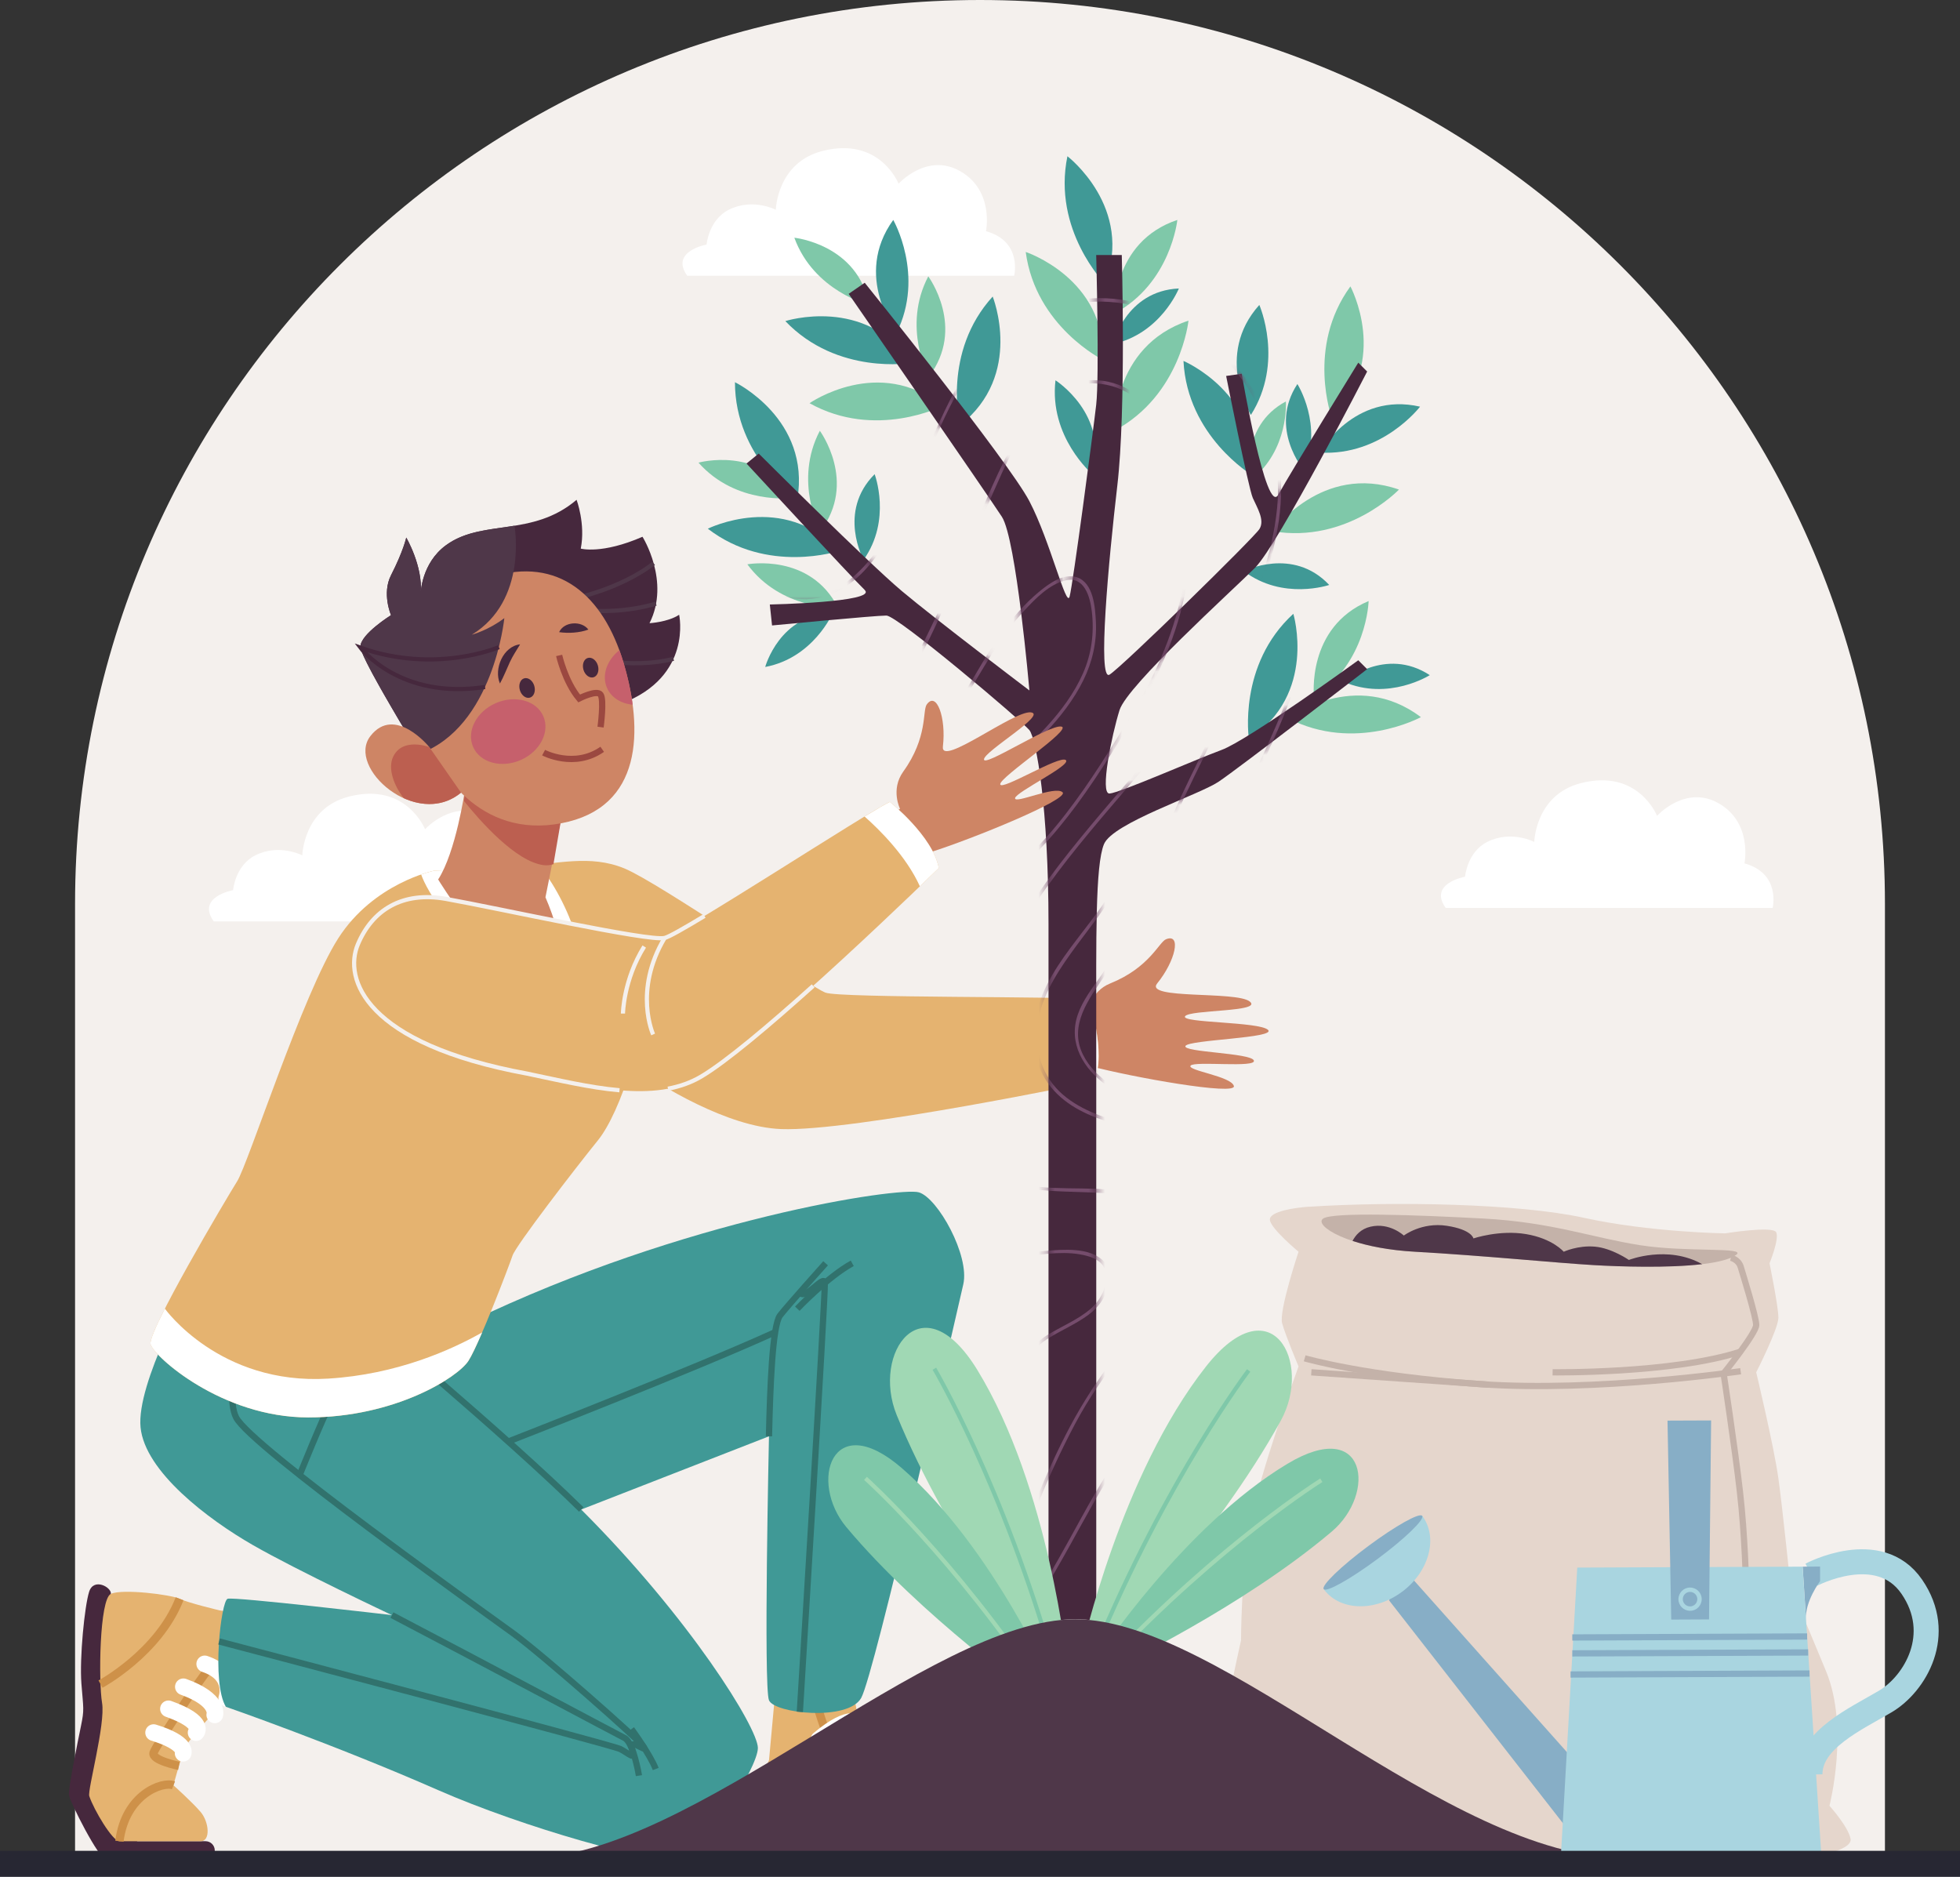 <svg width="235" height="225" viewBox="0 0 235 225" fill="none" xmlns="http://www.w3.org/2000/svg">
<rect x="0" y="0" width="235" height="225" fill="#333333" stroke="none"/>
<g clip-path="url(#clip0_1_207)">
<path d="M117.503 0C57.577 0 8.999 48.521 8.999 108.37V223.447H226.001V108.37C226.001 48.521 177.423 0 117.503 0Z" fill="#F4F0ED"/>
<path d="M25.618 110.466H64.824C64.824 110.466 65.847 106.339 61.448 105.121C61.448 105.121 62.439 100.302 58.413 97.957C54.393 95.611 50.964 99.424 50.964 99.424C50.964 99.424 48.733 93.734 41.826 95.505C36.374 96.903 36.246 102.552 36.246 102.552C36.246 102.552 33.477 101.1 30.602 102.552C28.19 103.77 27.945 106.722 27.945 106.722C27.945 106.722 23.52 107.514 25.623 110.46L25.618 110.466Z" fill="white"/>
<path d="M173.328 108.854H212.535C212.535 108.854 213.557 104.727 209.159 103.509C209.159 103.509 210.149 98.691 206.124 96.345C202.103 94 198.674 97.813 198.674 97.813C198.674 97.813 196.443 92.122 189.537 93.893C184.084 95.292 183.956 100.94 183.956 100.94C183.956 100.94 181.187 99.488 178.312 100.94C175.9 102.158 175.655 105.11 175.655 105.11C175.655 105.11 171.23 105.902 173.333 108.849L173.328 108.854Z" fill="white"/>
<path d="M82.391 33.065H121.597C121.597 33.065 122.62 28.938 118.222 27.72C118.222 27.72 119.212 22.902 115.186 20.556C111.166 18.211 107.737 22.024 107.737 22.024C107.737 22.024 105.506 16.333 98.6 18.104C93.147 19.503 93.019 25.151 93.019 25.151C93.019 25.151 90.25 23.699 87.375 25.151C84.963 26.369 84.718 29.321 84.718 29.321C84.718 29.321 80.293 30.119 82.396 33.06L82.391 33.065Z" fill="white"/>
<path d="M77.29 112.498C77.934 117.502 77.077 123.119 75.713 127.783" stroke="black" stroke-miterlimit="10"/>
<path d="M156.917 144.674C155.447 144.77 152.125 145.206 152.258 146.27C152.391 147.334 155.692 150.073 155.692 150.073C155.692 150.073 153.323 157.173 153.722 158.636C154.121 160.098 155.692 163.821 155.692 163.821C155.692 163.821 150.927 176.883 149.862 182.915C148.797 188.946 148.797 196.663 148.797 196.663C148.797 196.663 146.001 209.167 145.868 211.693C145.735 214.214 142.939 216.113 143.206 217.559C143.472 219.006 147.204 219.272 149.862 220.735C152.519 222.197 156.518 223.314 164.372 222.756C172.226 222.197 216.821 222.756 216.821 222.756C216.821 222.756 222.146 221.931 221.88 220.469C221.613 219.006 219.35 216.496 219.35 216.496C219.35 216.496 221.747 207.172 218.951 200.391C216.155 193.61 214.691 190.286 214.691 190.286C214.691 190.286 213.759 181.112 213.227 177.256C212.694 173.4 210.564 164.528 210.564 164.528C210.564 164.528 213.227 159.306 213.227 157.976C213.227 156.646 212.162 151.461 212.162 151.461C212.162 151.461 213.36 148.536 212.961 147.738C212.561 146.94 206.837 147.871 206.837 147.871C206.837 147.871 197.785 147.738 189.931 146.009C182.077 144.281 167.167 144.015 156.917 144.68V144.674Z" fill="#E5D6CC"/>
<path d="M208.168 150.44C209.478 149.472 202.311 150.174 196.629 149.286C190.948 148.397 186.07 146.536 177.902 146.095C169.739 145.653 159.798 145.297 158.642 146.095C157.487 146.892 161.571 149.621 169.649 150.073C177.726 150.525 186.597 151.413 191.124 151.679C195.65 151.945 205.767 152.211 208.163 150.44H208.168Z" fill="#C4B2A9"/>
<path d="M156.427 162.848C156.427 162.848 163.616 164.975 177.551 165.949C191.486 166.922 208.701 164.396 208.701 164.396" stroke="#C4B2A9" stroke-width="0.75" stroke-miterlimit="10"/>
<path d="M157.226 164.529L178.435 166.007" stroke="#C4B2A9" stroke-width="0.75" stroke-miterlimit="10"/>
<path d="M186.155 164.528C186.155 164.528 200.532 164.709 208.695 162.05" stroke="#C4B2A9" stroke-width="0.75" stroke-miterlimit="10"/>
<path d="M195.298 151.057C195.298 151.057 193.259 149.637 191.214 149.461C189.175 149.286 187.487 150.073 187.487 150.073C187.487 150.073 186.155 148.488 182.961 147.956C179.766 147.424 176.661 148.477 176.661 148.477C176.661 148.477 176.486 147.424 173.466 146.961C170.447 146.499 168.317 148.132 168.317 148.132C168.317 148.132 166.629 146.536 164.324 147.068C163.168 147.334 162.524 148.089 162.167 148.775C164.02 149.387 166.539 149.897 169.649 150.073C177.726 150.525 186.597 151.413 191.124 151.679C194.244 151.86 200.016 152.046 204.089 151.562C199.925 149.227 195.298 151.057 195.298 151.057Z" fill="#4F3749"/>
<path d="M207.524 150.791C207.524 150.791 208.434 150.998 208.701 151.87C208.967 152.743 210.564 157.886 210.564 158.859C210.564 159.832 206.656 164.672 206.656 164.672C206.656 164.672 207.987 173.4 208.61 178.803C209.233 184.207 209.324 189.791 209.409 190.946C209.499 192.1 213.578 201.492 214.026 203.976C214.468 206.46 214.292 214.257 214.026 215.145C213.759 216.033 216.597 220.197 216.331 220.905C216.065 221.612 215 222.729 215 222.729" stroke="#C4B2A9" stroke-width="0.75" stroke-miterlimit="10"/>
<path d="M122.833 221.713C122.833 222.399 122.274 222.958 121.587 222.958H90.405C89.718 222.958 89.159 222.399 89.159 221.713C89.159 221.027 89.718 220.469 90.405 220.469H121.587C122.274 220.469 122.833 221.027 122.833 221.713Z" fill="#46283D"/>
<path d="M92.945 202.912L92.204 211.023C92.204 211.023 89.409 217.006 90.075 220.463H122.023C122.023 220.463 121.89 217.804 120.958 216.74C120.027 215.677 113.371 214.214 113.371 214.214L103.387 208.896L102.189 202.115L92.945 202.912Z" fill="#E5B370"/>
<path d="M91.571 212.523C91.571 212.523 96.416 215.416 98.19 220.469" stroke="#CE9149" stroke-miterlimit="10"/>
<path d="M115.048 214.613C115.048 214.613 112.838 216.033 112.572 220.463" stroke="#CE9149" stroke-miterlimit="10"/>
<path d="M97.396 202.529C97.396 202.529 99.254 209.294 100.41 210.491C101.566 211.688 107.774 215.145 108.663 215.145C109.553 215.145 112.061 213.517 112.061 213.517" stroke="#CE9149" stroke-miterlimit="10"/>
<path d="M109.952 212.395C109.952 212.395 108.296 211.465 105.996 215.145" stroke="white" stroke-width="2" stroke-linecap="round" stroke-linejoin="round"/>
<path d="M106.976 210.81C106.976 210.81 105.602 209.545 102.497 213.72" stroke="white" stroke-width="2" stroke-linecap="round" stroke-linejoin="round"/>
<path d="M104.031 209.241C104.031 209.241 103.072 207.874 99.92 211.512" stroke="white" stroke-width="2" stroke-linecap="round" stroke-linejoin="round"/>
<path d="M102.998 206.731C102.998 206.731 102.141 205.221 98.19 208.545" stroke="white" stroke-width="2" stroke-linecap="round" stroke-linejoin="round"/>
<path d="M24.643 222.958C25.256 222.958 25.751 222.463 25.751 221.852C25.751 221.24 25.256 220.745 24.643 220.745H16.438L13.61 194.695C13.61 194.695 13.216 191.871 13.296 191.084C13.376 190.297 11.235 189.111 10.687 190.839C10.139 192.568 9.526 198.774 9.76 201.838C9.995 204.896 10.128 204.896 9.707 206.938C9.286 208.981 8.184 214.395 8.264 215.177C8.344 215.964 11.88 222.958 12.742 222.958H24.638H24.643Z" fill="#46283D"/>
<path d="M26.262 193.052C26.262 193.052 22.62 192.19 21.534 191.679C20.447 191.169 14.675 190.462 13.296 191.089C11.917 191.717 11.805 201.604 12.236 204.157C12.668 206.704 10.469 214.629 10.703 215.336C11.251 216.985 13.493 220.75 14.318 220.75H24.052C25.277 220.75 25.069 218.426 24.052 217.235C23.035 216.044 20.799 214.044 20.799 214.044C20.799 214.044 21.741 210.278 22.449 209.103C23.158 207.928 27.987 202.747 27.987 202.747L30.698 202.981V193.802L26.257 193.057L26.262 193.052Z" fill="#E5B370"/>
<path d="M20.799 214.044C19.505 213.533 15.027 215.102 14.318 220.75" stroke="#CE9149" stroke-miterlimit="10"/>
<path d="M12.05 201.912C12.05 201.912 19.004 198.168 21.534 191.679" stroke="#CE9149" stroke-miterlimit="10"/>
<path d="M30.698 199.487C30.698 199.487 25.474 199.881 24.925 200.274C24.377 200.668 18.733 209.209 18.419 210.124C18.104 211.039 21.454 211.714 21.454 211.714" stroke="#CE9149" stroke-miterlimit="10"/>
<path d="M21.959 210.198C21.959 210.198 22.513 208.981 18.419 207.725" stroke="white" stroke-width="2" stroke-linecap="round" stroke-linejoin="round"/>
<path d="M23.514 207.725C23.514 207.725 24.744 206.497 20.197 204.875" stroke="white" stroke-width="2" stroke-linecap="round" stroke-linejoin="round"/>
<path d="M25.751 205.598C25.751 205.598 26.347 203.8 21.986 202.231" stroke="white" stroke-width="2" stroke-linecap="round" stroke-linejoin="round"/>
<path d="M27.189 203.609C27.189 203.609 28.253 200.742 24.547 199.487" stroke="white" stroke-width="2" stroke-linecap="round" stroke-linejoin="round"/>
<path d="M22.977 153.982C22.977 153.982 16.321 165.815 16.853 171.134C17.386 176.453 24.973 182.17 30.298 185.228C35.623 188.286 46.992 193.637 46.992 193.637C46.992 193.637 28.072 191.414 27.29 191.679C26.507 191.945 25.346 201.7 27.077 204.625C27.077 204.625 40.016 209.124 52.529 214.618C62.726 219.091 78.482 223.564 81.411 222.899C84.34 222.234 90.868 211.959 90.868 209.566C90.868 207.172 82.721 194.009 69.686 180.979L92.199 172.203C92.199 172.203 91.534 202.253 92.199 203.848C92.865 205.444 101.651 206.375 103.248 203.582C104.846 200.79 114.696 157.444 115.495 153.987C116.294 150.53 112.433 143.616 110.17 142.951C107.907 142.286 82.215 146.009 56.257 158.508L22.977 153.987V153.982Z" fill="#409996"/>
<path d="M46.992 193.637C58.387 199.599 73.999 207.933 74.877 208.364C75.959 208.896 76.608 212.884 76.608 212.884" stroke="#31726D" stroke-width="0.75" stroke-miterlimit="10"/>
<path d="M92.199 172.198C92.332 166.48 92.599 158.901 93.53 157.705C94.462 156.508 98.988 151.456 98.988 151.456" stroke="#31726D" stroke-width="0.75" stroke-miterlimit="10"/>
<path d="M95.596 156.902C95.596 156.902 99.254 153.056 102.183 151.461" stroke="#31726D" stroke-width="0.75" stroke-miterlimit="10"/>
<path d="M75.713 207.3C75.713 207.3 77.955 210.358 78.621 212.087" stroke="#31726D" stroke-width="0.75" stroke-miterlimit="10"/>
<path d="M69.691 180.973C60.522 171.932 42.46 156.896 42.46 156.896" stroke="#31726D" stroke-width="0.75" stroke-miterlimit="10"/>
<path d="M30.032 154.939C30.032 154.939 26.576 166.48 28.307 169.937C30.037 173.394 58.126 193.339 61.587 195.865C65.048 198.392 76.672 208.624 77.172 209.433C77.673 210.241 75.309 208.204 75.783 209.693C76.251 211.188 75.431 210.225 74.366 209.693C73.301 209.162 26.267 196.796 26.267 196.796" stroke="#31726D" stroke-width="0.75" stroke-miterlimit="10"/>
<path d="M36.448 155.812C36.448 155.812 40.501 166.491 40.021 167.411C38.717 169.89 35.932 176.841 35.932 176.841" stroke="#31726D" stroke-width="0.75" stroke-miterlimit="10"/>
<path d="M60.932 172.831C60.932 172.831 83.301 164.114 92.945 159.71" stroke="#31726D" stroke-width="0.75" stroke-miterlimit="10"/>
<path d="M95.9 154.939C96.486 156.003 98.791 152.716 98.892 153.812C98.994 154.907 95.9 205.237 95.9 205.237" stroke="#31726D" stroke-width="0.75" stroke-miterlimit="10"/>
<path d="M130.405 121.47C130.405 121.47 130.655 118.896 133.12 117.901C137.822 116.008 138.956 112.955 139.803 112.609C141.677 111.849 140.942 115.199 138.743 117.906C137.157 119.858 148.216 118.789 149.84 120.071C151.464 121.347 142.636 121.028 142.087 121.842C141.534 122.656 150.948 122.475 152.029 123.47C153.115 124.464 142.54 124.645 142.135 125.4C141.731 126.161 149.995 126.225 150.335 127.145C150.676 128.065 143.195 127.171 142.748 127.762C142.3 128.352 147.625 129.027 147.939 130.203C148.253 131.378 135.772 129.16 130.698 127.809L123.541 128.139L122.806 121.082L130.405 121.47Z" fill="#CE8565"/>
<path d="M130.538 119.81C127.609 119.412 100.852 119.677 98.988 119.013C97.125 118.348 79.036 105.839 74.877 104.121C70.724 102.403 66.704 103.6 62.242 103.876C57.779 104.153 52.055 104.387 52.055 104.387C52.055 104.387 44.814 105.849 40.554 112.497C36.294 119.146 29.771 139.489 28.44 141.616C27.109 143.744 17.657 159.699 18.056 161.162C18.456 162.624 26.576 169.937 36.959 169.937C47.343 169.937 54.877 165.151 56.166 163.156C57.455 161.162 61.054 151.722 61.454 150.525C61.853 149.328 68.908 140.154 71.704 136.697C72.998 135.096 74.542 131.793 75.719 127.783C79.196 130.16 87.199 135.122 93.669 135.367C102.188 135.692 131.209 129.65 131.209 129.65C132.673 126.06 130.543 119.81 130.543 119.81H130.538Z" fill="#E5B370"/>
<path d="M53.861 110.37C57.721 115.423 63.312 121.406 67.838 119.544C72.183 117.757 67.961 107.541 64.537 103.669C63.786 103.754 63.019 103.828 62.242 103.876C57.78 104.153 52.055 104.387 52.055 104.387C52.055 104.387 51.454 104.509 50.495 104.844C50.852 105.839 51.725 107.572 53.866 110.37H53.861Z" fill="white"/>
<path d="M39.35 165.284C26.305 166.082 19.766 156.896 19.766 156.896C18.658 159.077 17.934 160.736 18.051 161.162C18.451 162.625 26.571 169.937 36.954 169.937C47.338 169.937 54.872 165.151 56.161 163.156C56.55 162.555 57.151 161.274 57.812 159.747C54.105 161.848 47.577 164.784 39.35 165.284Z" fill="white"/>
<path d="M128.115 130.277C130.043 129.894 131.209 129.65 131.209 129.65C132.673 126.06 130.543 119.81 130.543 119.81C130.027 119.741 128.77 119.688 127.045 119.651C127.694 121.927 128.695 126.315 128.12 130.272L128.115 130.277Z" fill="white"/>
<path d="M55.73 94.813C55.73 94.813 54.664 102.153 52.535 105.44C52.535 105.44 58.301 115.024 63.605 117.151C68.908 119.279 67.577 112.63 65.399 107.578L67.306 98.047L55.73 94.808V94.813Z" fill="#CE8565"/>
<path d="M55.634 96.037C57.519 98.382 61.842 103.318 65.181 103.722C65.612 103.775 66.006 103.722 66.358 103.605L67.311 98.052L55.735 94.814C55.735 94.814 55.724 95.281 55.639 96.037H55.634Z" fill="#BC5F50"/>
<path d="M52.354 93.781C52.354 93.781 43.168 79.023 43.211 77.517C43.254 76.012 46.885 73.752 46.885 73.752C46.885 73.752 45.767 71.156 46.885 68.965C48.371 66.061 48.711 64.45 48.711 64.45C48.711 64.45 50.714 67.859 50.447 71.093C50.447 71.093 50.543 67.519 53.467 65.375C57.817 62.184 63.807 64.445 69.132 59.924C69.132 59.924 70.218 62.806 69.633 65.774C69.633 65.774 72.151 66.482 77.034 64.354C77.034 64.354 80.405 69.694 77.875 74.715C77.875 74.715 80.096 74.592 81.427 73.704C81.427 73.704 83.067 81.108 74.547 84.341L52.359 93.781H52.354Z" fill="#46283D"/>
<path d="M78.365 67.54C78.365 67.54 74.052 71.263 65.399 72.375C65.399 72.375 71.763 74.369 78.653 72.375" stroke="#4F3749" stroke-width="0.5" stroke-miterlimit="10"/>
<path d="M80.746 78.98C80.746 78.98 74.766 80.788 67.577 77.783" stroke="#4F3749" stroke-width="0.5" stroke-miterlimit="10"/>
<path d="M58.877 69.183C66.97 66.662 72.364 71.401 74.76 79.464C77.157 87.532 77.066 96.84 67.306 98.701C57.545 100.563 52.306 92.495 50.532 87.266C48.759 82.038 49.201 72.199 58.877 69.183Z" fill="#CE8565"/>
<path d="M60.474 74.103C58.568 75.566 56.571 76.097 56.571 76.097C63.317 71.986 61.683 63.03 61.683 63.03C58.706 63.514 55.836 63.631 53.461 65.375C50.538 67.519 50.442 71.093 50.442 71.093C50.708 67.859 48.706 64.45 48.706 64.45C48.706 64.45 48.365 66.061 46.88 68.965C45.761 71.156 46.88 73.752 46.88 73.752C46.88 73.752 43.254 76.012 43.206 77.517C43.174 78.56 47.551 85.926 50.256 90.378C59.169 87.213 60.469 74.103 60.469 74.103H60.474Z" fill="#4F3749"/>
<path d="M59.814 77.587C59.814 77.587 52.247 80.852 43.227 77.656C43.227 77.656 47.891 83.926 58.152 82.363" stroke="#46283D" stroke-width="0.5" stroke-miterlimit="10"/>
<path d="M67.039 78.581C67.039 78.581 67.748 81.719 69.436 83.74C69.436 83.74 71.566 82.655 72.007 83.278C72.449 83.9 72.007 87.176 72.007 87.176" stroke="#9B4840" stroke-width="0.75" stroke-miterlimit="10"/>
<path d="M71.683 79.783C71.874 80.421 71.64 81.06 71.166 81.198C70.687 81.342 70.144 80.937 69.957 80.299C69.766 79.661 70 79.023 70.474 78.885C70.953 78.741 71.496 79.145 71.683 79.783Z" fill="#46283D"/>
<path d="M64.058 82.225C64.249 82.863 64.015 83.501 63.541 83.639C63.062 83.783 62.519 83.379 62.332 82.74C62.141 82.102 62.375 81.464 62.849 81.326C63.323 81.187 63.871 81.586 64.058 82.225Z" fill="#46283D"/>
<path d="M59.941 81.948C59.18 80.193 60.346 77.47 62.359 77.252C61.938 77.959 61.48 78.624 61.134 79.374C60.74 80.23 60.399 81.118 59.941 81.948Z" fill="#46283D"/>
<path d="M67.039 75.789C67.625 74.502 69.734 74.39 70.543 75.481C69.494 75.874 68.142 75.949 67.039 75.789Z" fill="#46283D"/>
<path d="M65.176 90.234C65.176 90.234 68.855 92.186 72.204 89.835" stroke="#9B4840" stroke-width="0.75" stroke-miterlimit="10"/>
<path d="M65.138 85.857C65.969 87.74 64.76 90.091 62.439 91.117C60.117 92.138 57.561 91.441 56.731 89.564C55.9 87.686 57.109 85.33 59.43 84.304C61.752 83.283 64.308 83.98 65.138 85.857Z" fill="#C6606C"/>
<path d="M75.857 84.485C75.639 82.809 75.256 81.113 74.766 79.464C74.611 78.943 74.446 78.443 74.265 77.948C72.769 79.134 72.109 80.959 72.779 82.48C73.296 83.65 74.478 84.362 75.857 84.485Z" fill="#C6606C"/>
<path d="M55.277 95.031L51.475 89.569C51.475 89.569 47.343 84.474 44.414 88.245C41.486 92.01 49.899 99.472 55.277 95.031Z" fill="#CE8565"/>
<path d="M47.119 90.766C46.502 92.122 47.178 94.122 48.413 95.696C50.591 96.68 53.168 96.77 55.277 95.031L51.475 89.569C51.475 89.569 48.227 88.33 47.119 90.771V90.766Z" fill="#BC5F50"/>
<path d="M133.594 51.648C133.594 51.648 133.2 41.543 142.497 38.442C142.497 38.442 141.581 47.394 133.594 51.648Z" fill="#7FC8A9"/>
<path d="M158.222 54.26C158.222 54.26 162.332 46.931 170.261 48.755C170.261 48.755 165.73 54.701 158.222 54.26Z" fill="#409996"/>
<path d="M149.979 49.749C149.979 49.749 145.548 42.607 150.99 36.56C150.99 36.56 154.004 43.404 149.979 49.749Z" fill="#409996"/>
<path d="M157.545 83.554C157.545 83.554 156.592 75.209 164.095 72.061C164.095 72.061 163.898 79.533 157.545 83.554Z" fill="#7FC8A9"/>
<path d="M149.947 57.584C149.947 57.584 148.568 51.154 154.175 48.127C154.175 48.127 154.59 53.967 149.947 57.584Z" fill="#7FC8A9"/>
<path d="M133.413 41.256C133.413 41.256 134.973 34.868 141.342 34.586C141.342 34.586 139.169 40.022 133.413 41.256Z" fill="#409996"/>
<path d="M103.541 67.12C103.541 67.12 100.367 61.355 104.867 56.85C104.867 56.85 106.944 62.323 103.541 67.12Z" fill="#409996"/>
<path d="M91.747 79.964C91.747 79.964 93.472 73.619 99.84 73.497C99.84 73.497 97.529 78.874 91.747 79.964Z" fill="#409996"/>
<path d="M149.137 68.481C149.137 68.481 155.005 65.498 159.372 70.13C159.372 70.13 153.829 72.029 149.137 68.481Z" fill="#409996"/>
<path d="M161.092 81.735C161.092 81.735 166.097 77.459 171.427 80.943C171.427 80.943 166.486 84.086 161.092 81.735Z" fill="#409996"/>
<path d="M156.331 56.366C156.331 56.366 152.061 51.361 155.554 46.042C155.554 46.042 158.695 50.983 156.331 56.366Z" fill="#409996"/>
<path d="M152.593 63.69C152.593 63.69 158.482 55.462 167.732 58.695C167.732 58.695 161.518 65.211 152.593 63.69Z" fill="#7FC8A9"/>
<path d="M154.425 86.107C154.425 86.107 162.551 80.076 170.362 85.979C170.362 85.979 162.449 90.287 154.425 86.107Z" fill="#7FC8A9"/>
<path d="M133.594 37.597C133.594 37.597 133.259 29.007 141.161 26.369C141.161 26.369 140.383 33.98 133.594 37.597Z" fill="#7FC8A9"/>
<path d="M107.503 39.9C107.503 39.9 102.22 33.113 107.098 26.369C107.098 26.369 110.911 33.007 107.503 39.9Z" fill="#409996"/>
<path d="M122.982 30.209C122.982 30.209 132.599 33.379 132.258 43.154C132.258 43.154 124.18 39.171 122.982 30.209Z" fill="#7FC8A9"/>
<path d="M94.159 38.496C94.159 38.496 103.797 35.406 109.286 43.511C109.286 43.511 100.405 45.037 94.159 38.496Z" fill="#409996"/>
<path d="M84.867 63.386C84.867 63.386 93.924 58.871 100.58 66.051C100.58 66.051 92.034 68.901 84.867 63.386Z" fill="#409996"/>
<path d="M97.061 48.34C97.061 48.34 105.362 42.548 112.998 48.681C112.998 48.681 104.963 52.755 97.061 48.34Z" fill="#7FC8A9"/>
<path d="M126.55 45.596C126.55 45.596 133.014 49.702 130.943 56.818C130.943 56.818 125.761 52.393 126.55 45.596Z" fill="#409996"/>
<path d="M95.24 28.502C95.24 28.502 102.859 29.279 104.207 36.559C104.207 36.559 97.588 34.927 95.24 28.502Z" fill="#7FC8A9"/>
<path d="M83.749 55.467C83.749 55.467 91.129 53.409 95.043 59.695C95.043 59.695 88.285 60.594 83.749 55.467Z" fill="#7FC8A9"/>
<path d="M111.299 33.135C111.299 33.135 115.847 39.293 111.352 45.181C111.352 45.181 108.115 39.187 111.299 33.135Z" fill="#7FC8A9"/>
<path d="M98.296 51.648C98.296 51.648 102.843 57.807 98.349 63.695C98.349 63.695 95.112 57.701 98.296 51.648Z" fill="#7FC8A9"/>
<path d="M89.606 67.657C89.606 67.657 97.141 66.258 100.479 72.869C100.479 72.869 93.669 73.167 89.606 67.657Z" fill="#7FC8A9"/>
<path d="M127.982 18.732C127.982 18.732 136.017 24.886 132.471 34.007C132.471 34.007 126.155 27.587 127.982 18.732Z" fill="#409996"/>
<path d="M161.912 34.336C161.912 34.336 166.688 43.256 159.686 50.1C159.686 50.1 156.587 41.649 161.912 34.336Z" fill="#7FC8A9"/>
<path d="M119.02 35.554C119.02 35.554 122.801 44.936 115.096 50.983C115.096 50.983 112.934 42.245 119.02 35.554Z" fill="#409996"/>
<path d="M88.12 45.825C88.12 45.825 97.231 50.239 95.596 59.887C95.596 59.887 88.12 54.866 88.12 45.825Z" fill="#409996"/>
<path d="M141.896 43.272C141.896 43.272 151.219 47.218 150.08 56.935C150.08 56.935 142.354 52.302 141.896 43.272Z" fill="#409996"/>
<path d="M155.069 73.587C155.069 73.587 157.966 83.278 149.739 88.591C149.739 88.591 148.392 79.693 155.069 73.587Z" fill="#409996"/>
<path d="M103.679 70.747C105.213 72.21 92.3 72.475 92.3 72.475L92.567 74.986C92.567 74.986 104.947 73.794 106.278 73.8C107.609 73.8 122.599 86.511 123.424 87.537C124.249 88.564 125.714 96.808 125.714 110.769V194.424C126.821 194.238 127.891 194.131 128.924 194.131C129.744 194.131 130.58 194.195 131.438 194.312V123.794C131.438 112.625 131.305 103.727 132.37 101.195C133.435 98.664 143.685 95.329 146.081 93.739C148.477 92.149 163.919 80.225 163.919 80.225L162.854 79.161C162.854 79.161 149.675 88.724 146.48 89.904C143.285 91.085 134.223 95.074 133.03 95.138C131.837 95.207 133.301 88.085 134.233 85.128C135.165 82.171 147.678 70.869 150.474 68.077C153.269 65.285 163.919 44.543 163.919 44.543L162.854 43.479C162.854 43.479 154.734 56.642 153.269 59.301C151.805 61.961 148.876 44.809 148.876 44.809L147.013 45.075C147.013 45.075 149.675 58.504 150.208 59.7C150.74 60.897 151.672 62.36 151.006 63.423C150.341 64.487 134.489 80.001 133.03 80.884C131.571 81.767 132.902 67.322 133.967 58.19C135.032 49.058 134.499 30.576 134.499 30.576H131.432C131.432 30.576 131.826 45.069 131.432 48.526C131.038 51.983 128.642 70.066 128.243 71.529C127.843 72.991 125.927 64.881 123.424 60.094C120.921 55.307 103.679 33.9 103.679 33.9L101.752 35.23C101.752 35.23 118.392 59.296 120.122 61.955C121.853 64.615 123.424 82.777 123.424 82.777C123.424 82.777 112.247 74.321 108.131 70.864C104.015 67.407 90.969 54.377 90.969 54.377L89.505 55.573C89.505 55.573 102.146 69.268 103.679 70.731V70.747Z" fill="#46283D"/>
<mask id="mask0_1_207" style="mask-type:luminance" maskUnits="userSpaceOnUse" x="89" y="30" width="75" height="165">
<path d="M103.679 70.747C105.213 72.21 92.3 72.475 92.3 72.475L92.567 74.986C92.567 74.986 104.947 73.794 106.278 73.8C107.609 73.8 122.599 86.511 123.424 87.537C124.249 88.564 125.714 96.808 125.714 110.769V194.424C126.821 194.238 127.891 194.131 128.924 194.131C129.744 194.131 130.58 194.195 131.438 194.312V123.794C131.438 112.625 131.305 103.727 132.37 101.195C133.435 98.664 143.685 95.329 146.081 93.739C148.477 92.149 163.919 80.225 163.919 80.225L162.854 79.161C162.854 79.161 149.675 88.724 146.48 89.904C143.285 91.085 134.223 95.074 133.03 95.138C131.837 95.207 133.301 88.085 134.233 85.128C135.165 82.171 147.678 70.869 150.474 68.077C153.269 65.285 163.919 44.543 163.919 44.543L162.854 43.479C162.854 43.479 154.734 56.642 153.269 59.301C151.805 61.961 148.876 44.809 148.876 44.809L147.013 45.075C147.013 45.075 149.675 58.504 150.208 59.7C150.74 60.897 151.672 62.36 151.006 63.423C150.341 64.487 134.489 80.001 133.03 80.884C131.571 81.767 132.902 67.322 133.967 58.19C135.032 49.058 134.499 30.576 134.499 30.576H131.432C131.432 30.576 131.826 45.069 131.432 48.526C131.038 51.983 128.642 70.066 128.243 71.529C127.843 72.991 125.927 64.881 123.424 60.094C120.921 55.307 103.679 33.9 103.679 33.9L101.752 35.23C101.752 35.23 118.392 59.296 120.122 61.955C121.853 64.615 123.424 82.777 123.424 82.777C123.424 82.777 112.247 74.321 108.131 70.864C104.015 67.407 90.969 54.377 90.969 54.377L89.505 55.573C89.505 55.573 102.146 69.268 103.679 70.731V70.747Z" fill="white"/>
</mask>
<g mask="url(#mask0_1_207)">
<path d="M89.297 69.593C92.306 71.327 95.91 72.566 99.34 71.353C102.29 70.311 104.42 67.806 106.06 65.253C110.128 58.913 111.912 51.393 115.985 45.064C118.371 41.362 122.103 38.405 126.299 37.028C130.66 35.592 135.415 35.985 139.59 37.825C148.419 41.718 154.068 51.265 153.126 60.865C151.986 72.465 144.883 82.203 137.636 90.872C134.063 95.143 130.357 99.297 126.965 103.716C123.573 108.136 120.511 113.045 118.056 118.146C115.602 123.246 113.36 129.421 114.654 135.234C115.138 137.42 116.374 139.425 118.243 140.696C119.968 141.866 122.055 142.355 124.095 142.6C128.722 143.153 133.403 142.6 137.934 143.94C139.649 144.451 141.608 145.355 142.077 147.254C142.705 149.796 140.895 152.535 139.59 154.551C137.758 157.375 135.66 160.008 133.647 162.704C131.635 165.401 129.856 168.092 128.296 171.028C126.869 173.714 125.602 176.479 124.441 179.287C122.806 183.239 121.353 187.308 120.453 191.499C119.771 194.663 119.121 198.519 120.532 201.583C121.06 202.737 121.944 203.646 123.11 204.157C123.344 204.258 123.546 203.917 123.312 203.811C120.245 202.471 119.989 198.695 120.208 195.791C120.522 191.589 121.805 187.451 123.232 183.51C124.515 179.957 126.001 176.468 127.684 173.081C128.472 171.496 129.292 169.921 130.208 168.411C131.991 165.464 134.116 162.747 136.193 160.002C138.174 157.38 140.319 154.689 141.693 151.684C142.433 150.067 143.03 148.068 142.183 146.371C141.427 144.855 139.755 144.079 138.216 143.6C136.038 142.925 133.69 142.632 131.422 142.531C127.125 142.345 122.013 142.877 118.312 140.244C113.312 136.691 114.42 129.197 116.038 124.182C117.875 118.497 120.937 113.056 124.281 108.115C127.439 103.445 131.118 99.164 134.771 94.882C141.901 86.522 149.356 77.794 152.364 66.997C153.733 62.078 154.164 56.972 152.646 52.036C151.31 47.697 148.679 43.766 145.192 40.852C141.901 38.096 137.849 36.235 133.557 35.825C128.978 35.389 124.43 36.762 120.751 39.495C117.673 41.782 115.564 44.676 113.855 48.058C112.146 51.441 110.724 55.079 109.132 58.578C106.565 64.216 102.62 72.385 95.128 71.359C93.126 71.082 91.251 70.247 89.515 69.247C89.292 69.12 89.089 69.465 89.313 69.593H89.297Z" fill="#754C6C"/>
<path d="M116.645 150.158C116.15 151.035 118.333 150.902 118.669 150.892C120.048 150.865 121.491 150.849 122.854 150.658C125.288 150.317 128.003 149.918 130.41 150.594C131.438 150.881 132.433 151.487 132.609 152.626C132.859 154.221 131.88 155.976 130.708 156.965C129.159 158.274 127.242 159.029 125.527 160.087C124.547 160.694 123.738 161.555 122.934 162.369C121.997 163.316 121.102 164.3 120.224 165.294C116.773 169.187 113.775 173.703 113.152 178.979C113.12 179.234 113.52 179.229 113.552 178.979C114.127 174.112 116.826 169.756 120.011 166.135C120.889 165.135 121.773 164.145 122.694 163.183C123.568 162.279 124.467 161.236 125.532 160.555C127.162 159.508 128.978 158.774 130.538 157.609C131.842 156.63 132.721 155.317 132.982 153.689C133.136 152.727 132.945 151.748 132.199 151.072C130.511 149.546 127.513 149.791 125.431 149.966C124.159 150.073 122.902 150.291 121.624 150.349C120.714 150.392 119.803 150.461 118.887 150.487C118.695 150.493 116.96 150.408 116.991 150.36C117.119 150.136 116.773 149.934 116.645 150.158Z" fill="#754C6C"/>
<path d="M123.647 192.908C128.131 186.483 131.086 179.106 135.841 172.857C137.194 171.076 138.695 169.416 140.394 167.954C140.591 167.783 140.304 167.507 140.112 167.672C134.111 172.852 130.708 180.255 126.853 187.01C125.745 188.951 124.585 190.871 123.307 192.706C123.158 192.919 123.504 193.115 123.653 192.908H123.647Z" fill="#754C6C"/>
<path d="M127.907 201.95C131.624 194.791 135.474 187.696 139.888 180.941C140.027 180.723 139.686 180.527 139.542 180.739C135.128 187.494 131.278 194.589 127.561 201.747C127.444 201.976 127.79 202.178 127.907 201.95Z" fill="#754C6C"/>
<path d="M134.734 103.935C132.173 110.343 125.825 114.779 124.207 121.64C123.509 124.602 124.031 127.9 125.974 130.299C127.918 132.697 130.698 133.857 133.472 134.681C136.794 135.665 140.245 136.058 143.653 136.622C143.903 136.665 144.015 136.282 143.759 136.239C140.884 135.766 137.987 135.41 135.149 134.718C132.311 134.027 129.228 132.974 127.039 130.873C124.718 128.639 123.871 125.273 124.494 122.151C125.154 118.848 127.162 115.97 129.116 113.306C131.283 110.354 133.733 107.477 135.106 104.041C135.202 103.802 134.814 103.701 134.723 103.935H134.734Z" fill="#754C6C"/>
<path d="M134.191 111.965C133.898 115.731 130.399 118.209 129.223 121.645C128.046 125.081 129.909 128.15 132.673 130.123C134.292 131.277 136.15 132.112 138.067 132.633C138.317 132.702 138.424 132.314 138.174 132.25C134.989 131.383 131.374 129.522 129.846 126.442C128.104 122.922 130.564 119.757 132.471 116.949C133.498 115.438 134.446 113.827 134.59 111.965C134.611 111.71 134.212 111.71 134.191 111.965Z" fill="#754C6C"/>
<path d="M117.721 107.088C121.917 105.041 125.234 101.467 128.067 97.845C130.9 94.223 133.498 90.011 135.974 85.942C138.85 81.224 141.182 76.071 142.178 70.614C142.998 66.125 142.774 61.541 141.709 57.11C140.852 53.541 139.361 49.691 136.353 47.383C133.605 45.271 129.787 44.925 126.837 46.808C123.887 48.691 121.928 52.121 120.394 55.243C118.568 58.966 117.013 62.828 115.41 66.652C111.555 75.842 107.386 85.043 100.181 92.149C99.239 93.074 98.259 93.962 97.247 94.808C97.05 94.973 97.332 95.255 97.529 95.09C101.251 91.978 104.446 88.319 107.103 84.267C109.76 80.214 111.773 76.049 113.674 71.726C115.575 67.402 117.189 63.338 119.026 59.179C120.479 55.892 121.954 52.494 124.26 49.702C125.309 48.436 126.555 47.282 128.062 46.59C129.734 45.824 131.56 45.798 133.317 46.292C137.141 47.367 139.334 51.053 140.554 54.579C141.901 58.482 142.492 62.79 142.231 66.907C141.885 72.374 140.021 77.645 137.487 82.464C136.31 84.697 134.957 86.825 133.637 88.974C132.449 90.909 131.214 92.819 129.909 94.68C127.183 98.558 124.089 102.413 120.181 105.168C119.334 105.764 118.45 106.296 117.519 106.748C117.29 106.86 117.492 107.205 117.721 107.094V107.088Z" fill="#754C6C"/>
<path d="M108.355 91.149C110.873 90.138 112.721 87.931 114.27 85.788C115.99 83.405 117.407 80.831 118.951 78.336C120.085 76.501 121.358 74.768 122.827 73.188C124.143 71.773 125.793 70.061 127.742 69.587C130 69.034 130.698 71.55 130.905 73.294C131.209 75.858 130.884 78.395 129.835 80.756C127.748 85.469 123.674 89.037 119.973 92.484C115.969 96.212 111.48 100.18 109.707 105.53C109.627 105.775 110.011 105.881 110.091 105.636C111.757 100.616 115.9 96.829 119.659 93.319C123.419 89.808 127.588 86.245 129.899 81.543C130.974 79.358 131.518 76.98 131.395 74.544C131.31 72.832 131.113 69.864 129.111 69.21C127.513 68.689 125.777 69.97 124.622 70.917C122.897 72.332 121.416 74.06 120.112 75.858C118.568 77.98 117.327 80.299 115.948 82.527C114.324 85.149 112.529 87.952 109.989 89.787C109.446 90.181 108.866 90.516 108.243 90.766C108.009 90.862 108.11 91.245 108.349 91.149H108.355Z" fill="#754C6C"/>
<path d="M139.909 100.584C142.327 93.93 146.246 87.921 148.429 81.171C148.509 80.927 148.12 80.82 148.046 81.065C145.863 87.814 141.944 93.824 139.526 100.478C139.441 100.717 139.824 100.823 139.909 100.584Z" fill="#754C6C"/>
<path d="M148.408 97.441C150.17 94.079 151.874 90.681 153.349 87.181C154.734 83.9 156.076 80.437 156.422 76.863C156.448 76.608 156.049 76.608 156.022 76.863C155.676 80.469 154.281 83.985 152.87 87.293C151.459 90.601 149.771 93.978 148.062 97.239C147.945 97.467 148.285 97.669 148.408 97.441Z" fill="#754C6C"/>
</g>
<path d="M129.744 197.679C129.744 197.679 134.377 176.809 144.585 163.848C152.407 153.908 157.444 163.3 153.552 170.352C145.82 184.356 132.636 198.088 132.636 198.088L129.75 197.684L129.744 197.679Z" fill="#A0D8B4"/>
<path d="M149.712 164.305C149.712 164.305 139.989 177.091 131.315 197.902" stroke="#7FC8A9" stroke-width="0.5" stroke-miterlimit="10"/>
<path d="M127.966 199.572C127.966 199.572 125.799 178.309 117.178 164.241C110.57 153.461 104.468 162.199 107.513 169.656C113.557 184.462 125.053 199.636 125.053 199.636L127.971 199.572H127.966Z" fill="#A0D8B4"/>
<path d="M112.029 164.098C112.029 164.098 120.192 177.926 126.379 199.604" stroke="#7FC8A9" stroke-width="0.5" stroke-miterlimit="10"/>
<path d="M131.64 198.604C131.64 198.604 141.954 182.941 154.361 175.495C163.871 169.783 165.075 179.048 159.681 183.617C148.972 192.69 133.882 199.833 133.882 199.833L131.64 198.604Z" fill="#7FC8A9"/>
<path d="M158.424 177.469C158.424 177.469 146.464 184.92 132.859 199.274" stroke="#A0D8B4" stroke-width="0.5" stroke-miterlimit="10"/>
<path d="M126.55 202.636C126.55 202.636 119.063 185.446 108.104 175.995C99.707 168.751 96.944 177.671 101.475 183.09C110.474 193.85 124.132 203.465 124.132 203.465L126.55 202.636Z" fill="#7FC8A9"/>
<path d="M103.77 177.245C103.77 177.245 114.281 186.622 125.234 203.088" stroke="#A0D8B4" stroke-width="0.5" stroke-miterlimit="10"/>
<path d="M63.285 222.756C82.849 222.756 111.416 194.137 128.919 194.137C146.422 194.137 173.445 222.756 194.808 222.756H63.285Z" fill="#4F3749"/>
<path d="M188.014 219.384L166.55 191.876C166.55 191.876 167.061 189.61 169.329 189.254L188.573 210.853L188.019 219.389L188.014 219.384Z" fill="#87AEC6"/>
<path d="M168.147 190.807C164.899 193.254 160.698 193.153 158.754 190.584L170.511 181.723C172.455 184.292 171.395 188.361 168.152 190.807H168.147Z" fill="#A9D5E0"/>
<path d="M158.706 190.52C159.02 190.94 161.917 189.318 165.181 186.893C168.445 184.468 170.831 182.159 170.517 181.739C170.202 181.319 167.306 182.941 164.042 185.366C160.777 187.792 158.392 190.1 158.706 190.52Z" fill="#87AEC6"/>
<path d="M217.178 188.792C217.178 188.792 225.266 184.494 229.212 190.222C233.158 195.95 229.606 201.886 226.044 203.992C222.481 206.098 216.992 208.555 217.007 212.736" stroke="#A9D5E0" stroke-width="3" stroke-miterlimit="10"/>
<path d="M216.129 187.829L218.222 187.818V189.568C218.222 189.568 216.4 192.009 216.539 194.1L216.134 187.824L216.129 187.829Z" fill="#87AEC6"/>
<path d="M187.157 222.346C187.157 222.346 193.264 223.628 202.764 223.585C212.087 223.548 218.36 222.218 218.36 222.218L216.129 187.829L189.111 187.941L187.157 222.346Z" fill="#A9D5E0"/>
<path d="M216.672 196.2L188.514 196.317" stroke="#87AEC6" stroke-width="0.75" stroke-miterlimit="10"/>
<path d="M216.794 198.115L188.52 198.226" stroke="#87AEC6" stroke-width="0.75" stroke-miterlimit="10"/>
<path d="M216.96 200.641L188.307 200.758" stroke="#87AEC6" stroke-width="0.75" stroke-miterlimit="10"/>
<path d="M200.378 194.174L204.909 194.153L205.16 170.299L199.931 170.32L200.378 194.174Z" fill="#87AEC6"/>
<path d="M201.241 191.733C201.241 192.504 201.869 193.121 202.641 193.121C203.413 193.121 204.031 192.493 204.031 191.722C204.031 190.951 203.403 190.334 202.63 190.334C201.858 190.334 201.241 190.962 201.241 191.733Z" fill="#A9D5E0"/>
<path d="M201.763 191.727C201.763 192.206 202.157 192.594 202.636 192.594C203.115 192.594 203.504 192.201 203.504 191.722C203.504 191.243 203.11 190.855 202.63 190.855C202.151 190.855 201.763 191.249 201.763 191.727Z" fill="#87AEC6"/>
<path d="M107.913 96.973C107.913 96.973 106.747 94.664 108.301 92.505C111.262 88.394 110.586 85.208 111.113 84.463C112.284 82.82 113.461 86.043 113.051 89.505C112.758 92 121.528 85.192 123.584 85.405C125.639 85.618 118.009 90.058 117.977 91.043C117.945 92.026 125.799 86.846 127.252 87.107C128.701 87.367 119.862 93.165 119.925 94.026C119.989 94.882 127.007 90.527 127.785 91.122C128.562 91.718 121.768 94.962 121.704 95.696C121.64 96.43 126.502 94.159 127.396 94.984C128.296 95.808 116.56 100.6 111.55 102.174L105.682 106.275L101.283 100.706L107.913 96.978V96.973Z" fill="#CE8565"/>
<path d="M63.232 128.719C70.538 130.245 78.44 132.373 84.02 129.096C91.368 124.783 112.556 104.073 112.556 104.073C111.853 100.259 106.688 96.143 106.688 96.143C104.004 97.382 81.613 112.013 79.68 112.455C77.753 112.896 59.521 108.849 53.461 107.769C48.232 106.838 44.638 109.099 42.907 113.221C41.177 117.342 43.727 125.139 63.232 128.724V128.719Z" fill="#E5B370"/>
<path d="M110.293 106.264C111.709 104.902 112.561 104.073 112.561 104.073C111.858 100.259 106.693 96.143 106.693 96.143C106.219 96.361 105.133 96.994 103.658 97.893C105.437 99.462 108.642 102.621 110.293 106.264Z" fill="white"/>
<path d="M78.312 124.023C78.312 124.023 75.91 118.789 79.686 112.455" stroke="#F4F0ED" stroke-width="0.5" stroke-miterlimit="10"/>
<path d="M74.691 121.517C74.691 121.517 74.744 117.481 77.242 113.481" stroke="#F4F0ED" stroke-width="0.5" stroke-miterlimit="10"/>
<path d="M80.085 130.527C81.486 130.261 82.811 129.809 84.026 129.096C87.013 127.341 92.29 122.879 97.497 118.199" stroke="#F4F0ED" stroke-width="0.5" stroke-miterlimit="10"/>
<path d="M84.468 109.817C81.992 111.311 80.176 112.343 79.68 112.455C77.753 112.896 59.521 108.849 53.461 107.769C48.232 106.838 44.638 109.099 42.907 113.221C41.177 117.343 43.727 125.139 63.232 128.724C66.885 129.485 70.687 130.4 74.276 130.713" stroke="#F4F0ED" stroke-width="0.5" stroke-miterlimit="10"/>
<path d="M235 221.899H0V225H235V221.899Z" fill="#272733"/>
</g>
<defs>
<clipPath id="clip0_1_207">
<rect width="235" height="225" fill="white"/>
</clipPath>
</defs>
</svg>
